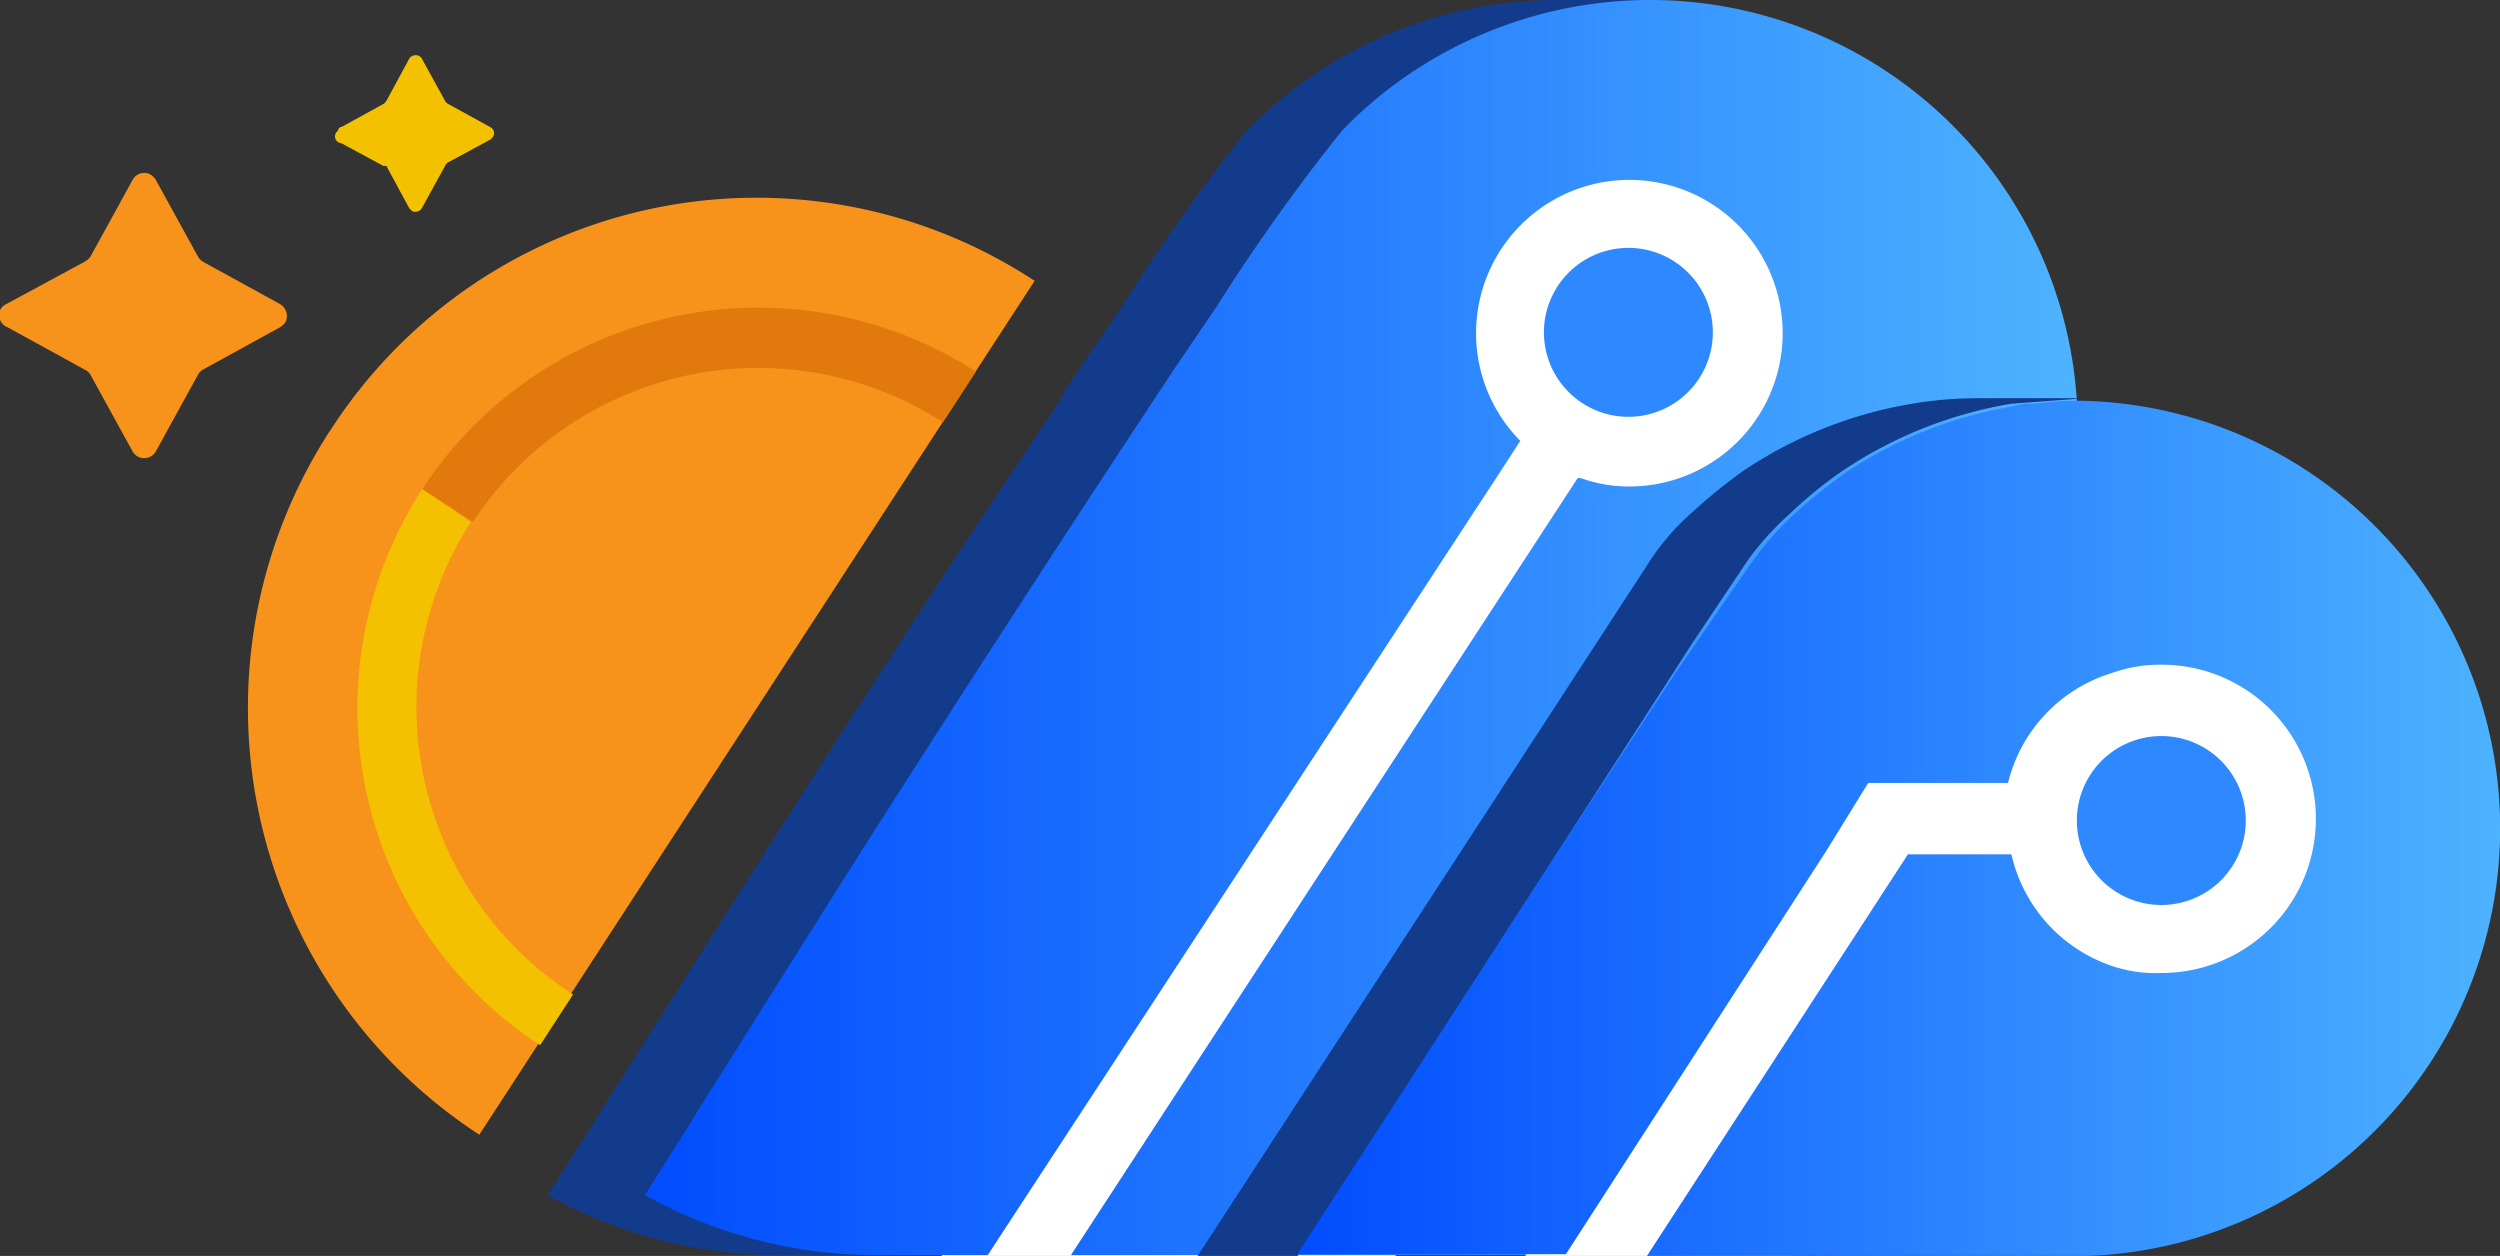 <svg xmlns="http://www.w3.org/2000/svg" xmlns:xlink="http://www.w3.org/1999/xlink" viewBox="0 0 59.2 29.74"><rect x="0" y="0" width="59.2" height="29.74" fill="#333333" stroke="none"/><defs><linearGradient id="a" x1="-21.33" y1="5.89" x2="-20.33" y2="5.89" gradientTransform="translate(738.36 -160.32) scale(33.91 29.74)" gradientUnits="userSpaceOnUse"><stop offset="0" stop-color="#014cff"/><stop offset="1" stop-color="#4db2ff"/></linearGradient><linearGradient id="b" x1="-21.21" y1="8.51" x2="-20.21" y2="8.51" gradientTransform="translate(638.2 -152.76) scale(28.65 20.25)" xlink:href="#a"/></defs><title>Слой 1</title><path d="M7.82,10.19a12.06,12.06,0,0,0,3.53,16.68L24.5,6.65A12,12,0,0,0,7.83,10.18Z" style="fill:#f7931a"/><path d="M11.15,12.36,10,11.58a9.53,9.53,0,0,0,2.79,13.17l.78-1.2A8.1,8.1,0,0,1,11.15,12.36Z" style="fill:#f3c100"/><path d="M10,11.58l1.2.78A8.08,8.08,0,0,1,22.33,10h0l.78-1.2A9.52,9.52,0,0,0,10,11.58Z" style="fill:#e2790c"/><path d="M2.14,6.08l1-1.82a.31.31,0,0,1,.42-.13h0a.4.4,0,0,1,.13.13l1,1.82a.34.34,0,0,0,.12.12l1.82,1a.33.33,0,0,1,.13.43.49.49,0,0,1-.13.12l-1.82,1a.34.34,0,0,0-.12.12l-1,1.82a.32.32,0,0,1-.43.12.34.34,0,0,1-.12-.12l-1-1.82A.32.32,0,0,0,2,8.75l-1.82-1A.31.31,0,0,1,0,7.35v0A.3.3,0,0,1,.15,7.2L2,6.2A.43.43,0,0,0,2.14,6.08Z" style="fill:#f7931a"/><path d="M9.15,2.39l.54-1a.18.18,0,0,1,.24-.06.12.12,0,0,1,.06.06l.55,1a.16.16,0,0,0,.07.07l1,.55a.16.16,0,0,1,.07.22h0l-.06.07-1,.54a.16.16,0,0,0-.07.07l-.55,1A.18.18,0,0,1,9.76,5l-.07-.07-.54-1-.07,0-1-.54A.16.16,0,0,1,8,3.1s0,0,0,0A.11.11,0,0,1,8.1,3l1-.55Z" style="fill:#f3c100"/><path d="M15.27,28.3l.91-1.43.2-.31.12-.2c1.1-1.75,2.25-3.55,3.38-5.33,2.63-4.16,5.23-8.16,7.35-11.41l.29-.44.29-.43c.34-.52.67-1,1-1.47a46.07,46.07,0,0,1,3-4.22L32,2.87C33.63,1.31,37,.27,39.18,0H36.76a10.27,10.27,0,0,0-7,2.86l-.21.2a46.07,46.07,0,0,0-3,4.22l-1,1.47-.29.43L25,9.63c-2.18,3.24-4.78,7.24-7.41,11.38l-3.38,5.33-.12.2-.2.31-.92,1.45h0a11.23,11.23,0,0,0,5.64,1.42H20.9a11.23,11.23,0,0,1-5.64-1.42Z" style="fill:#133b8c"/><polygon points="43.79 2.7 34.73 2.7 22.3 20.62 22.3 29.74 33.04 29.74 43.79 11.51 43.79 2.7" style="fill:#fff"/><path d="M38.56,9.87a2,2,0,1,0-2-2A2,2,0,0,0,38.56,9.87Z" style="fill:#2e88ff"/><path d="M39,0a10.17,10.17,0,0,0-7,2.87l-.21.21a45.92,45.92,0,0,0-3,4.21l-1,1.47-.29.44-.29.44c-2.13,3.23-4.73,7.23-7.36,11.38L16.5,26.34l-.12.2-.2.32-.91,1.44h0a11.23,11.23,0,0,0,5.64,1.42h2.48l12-18.34.61-.94a3.63,3.63,0,1,1,2.56,1.08,3.32,3.32,0,0,1-1.13-.2h-.07l-12,18.4H36.52L49.18,9.49A10.13,10.13,0,0,0,39,0Z" style="fill:url(#a)"/><path d="M28.36,29.74h2.37L37,20l2.69-4.17.37-.58,1.34-2a7,7,0,0,1,1-1.1,9.94,9.94,0,0,1,1.23-1,10.16,10.16,0,0,1,4-1.59l1.75-.13H46.78a9.29,9.29,0,0,0-1.5.13,10.16,10.16,0,0,0-4,1.59,13.09,13.09,0,0,0-1.23,1A5.64,5.64,0,0,0,39,13.39" style="fill:#133b8c"/><polygon points="56.17 14.51 43.26 14.51 36.12 29.74 42.43 29.74 56.17 24.28 56.17 14.51" style="fill:#fff"/><path d="M51.18,21.43a2,2,0,1,0-2-2A2,2,0,0,0,51.18,21.43Z" style="fill:#2e88ff"/><path d="M39.72,15.87,37,20l-6.28,9.7h6.36l6.16-9.54,1-1.62h3.31A3.62,3.62,0,0,1,50,15.94a3.42,3.42,0,0,1,1.19-.2,3.65,3.65,0,0,1,0,7.3A3.18,3.18,0,0,1,50,22.87a3.64,3.64,0,0,1-2.37-2.64H45.18L39,29.74H49.45a10.13,10.13,0,0,0-.13-20.25h-.15a8.26,8.26,0,0,0-1,.07,1.38,1.38,0,0,0-.49.06,10.16,10.16,0,0,0-4,1.59,13.09,13.09,0,0,0-1.23,1,7.3,7.3,0,0,0-1,1.15" style="fill:url(#b)"/></svg>